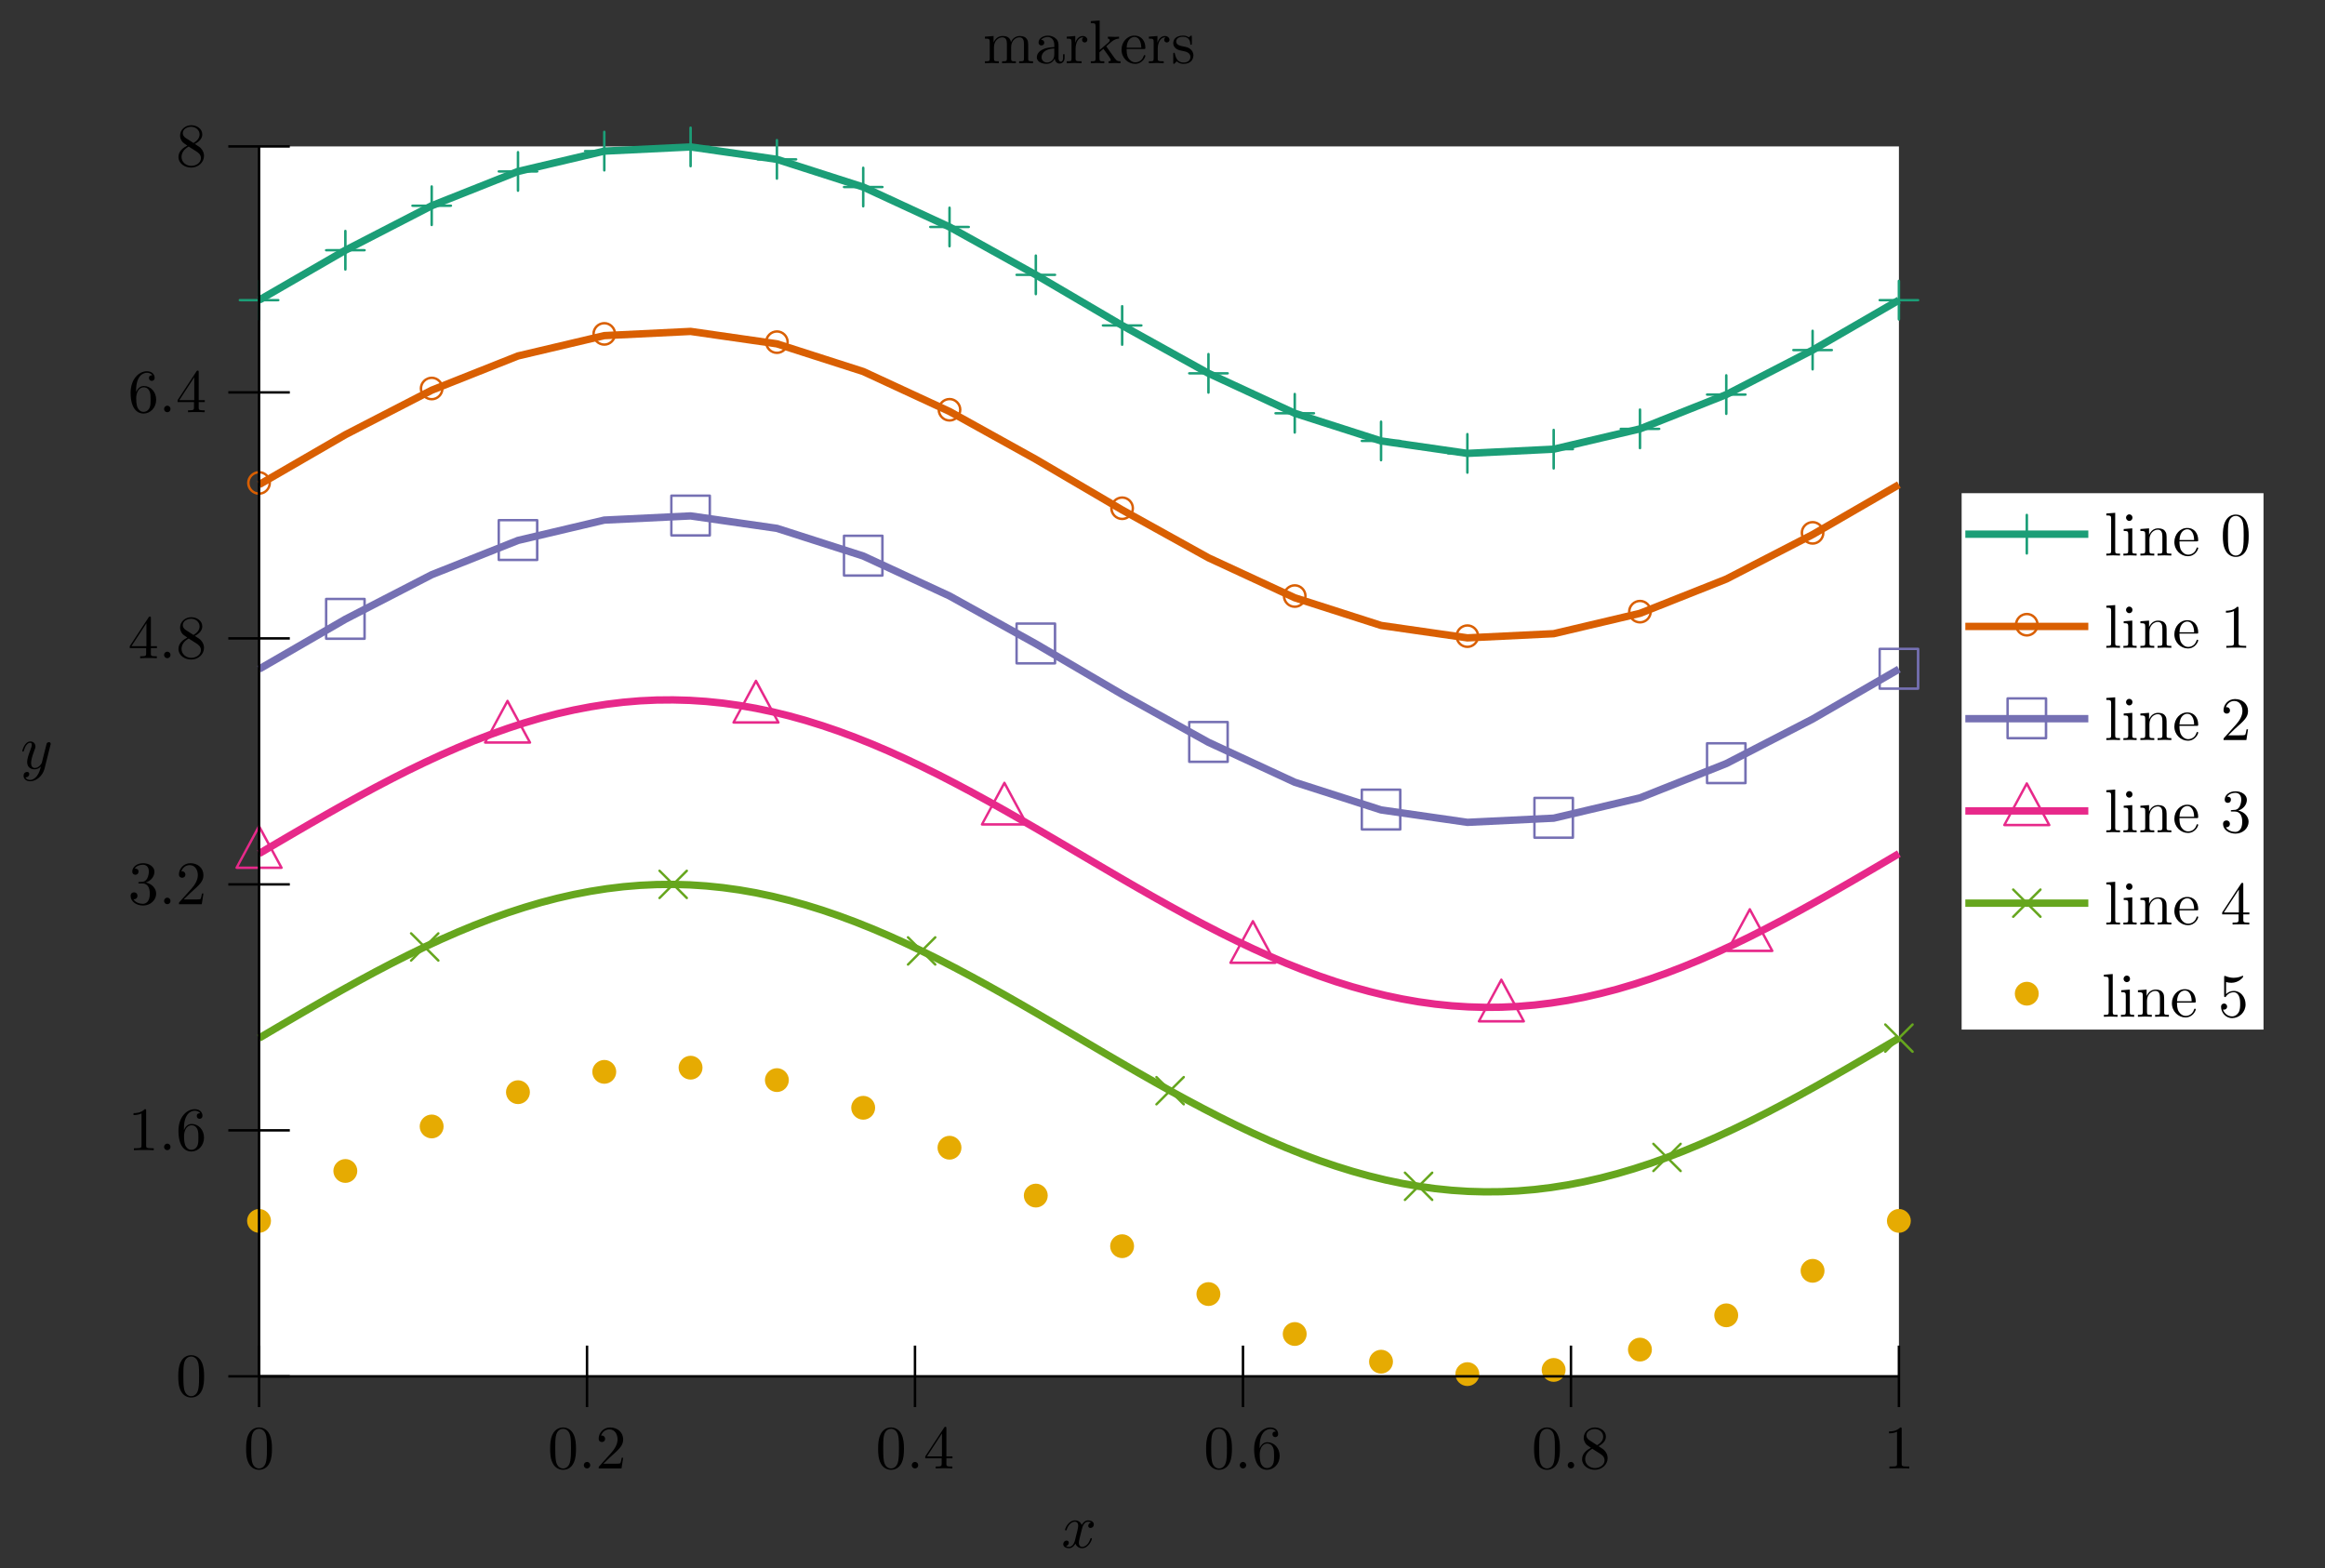 <?xml version="1.0" encoding="UTF-8"?>
<svg xmlns="http://www.w3.org/2000/svg" xmlns:xlink="http://www.w3.org/1999/xlink" width="376.664pt" height="254.029pt" viewBox="0 0 376.664 254.029" version="1.1">
<rect x="0" y="0" width="376.664" height="254.029" fill="#333333" stroke="none"/>
<defs>
<g>
<symbol overflow="visible" id="glyph0-0">
<path style="stroke:none;" d=""/>
</symbol>
<symbol overflow="visible" id="glyph0-1">
<path style="stroke:none;" d="M 4.078 -2.297 L 6.859 -2.297 C 7 -2.297 7.188 -2.297 7.188 -2.5 C 7.188 -2.688 7 -2.688 6.859 -2.688 L 4.078 -2.688 L 4.078 -5.484 C 4.078 -5.625 4.078 -5.812 3.875 -5.812 C 3.672 -5.812 3.672 -5.625 3.672 -5.484 L 3.672 -2.688 L 0.891 -2.688 C 0.75 -2.688 0.562 -2.688 0.562 -2.5 C 0.562 -2.297 0.75 -2.297 0.891 -2.297 L 3.672 -2.297 L 3.672 0.5 C 3.672 0.641 3.672 0.828 3.875 0.828 C 4.078 0.828 4.078 0.641 4.078 0.5 Z M 4.078 -2.297 "/>
</symbol>
<symbol overflow="visible" id="glyph0-2">
<path style="stroke:none;" d="M 4.578 -3.188 C 4.578 -3.984 4.531 -4.781 4.188 -5.516 C 3.734 -6.484 2.906 -6.641 2.5 -6.641 C 1.891 -6.641 1.172 -6.375 0.75 -5.453 C 0.438 -4.766 0.391 -3.984 0.391 -3.188 C 0.391 -2.438 0.422 -1.547 0.844 -0.781 C 1.266 0.016 2 0.219 2.484 0.219 C 3.016 0.219 3.781 0.016 4.219 -0.938 C 4.531 -1.625 4.578 -2.406 4.578 -3.188 Z M 2.484 0 C 2.094 0 1.5 -0.25 1.328 -1.203 C 1.219 -1.797 1.219 -2.719 1.219 -3.312 C 1.219 -3.953 1.219 -4.609 1.297 -5.141 C 1.484 -6.328 2.234 -6.422 2.484 -6.422 C 2.812 -6.422 3.469 -6.234 3.656 -5.25 C 3.766 -4.688 3.766 -3.938 3.766 -3.312 C 3.766 -2.562 3.766 -1.891 3.656 -1.25 C 3.5 -0.297 2.938 0 2.484 0 Z M 2.484 0 "/>
</symbol>
<symbol overflow="visible" id="glyph0-3">
<path style="stroke:none;" d="M 1.906 -0.531 C 1.906 -0.812 1.672 -1.062 1.391 -1.062 C 1.094 -1.062 0.859 -0.812 0.859 -0.531 C 0.859 -0.234 1.094 0 1.391 0 C 1.672 0 1.906 -0.234 1.906 -0.531 Z M 1.906 -0.531 "/>
</symbol>
<symbol overflow="visible" id="glyph0-4">
<path style="stroke:none;" d="M 1.266 -0.766 L 2.328 -1.797 C 3.875 -3.172 4.469 -3.703 4.469 -4.703 C 4.469 -5.844 3.578 -6.641 2.359 -6.641 C 1.234 -6.641 0.5 -5.719 0.5 -4.828 C 0.5 -4.281 1 -4.281 1.031 -4.281 C 1.203 -4.281 1.547 -4.391 1.547 -4.812 C 1.547 -5.062 1.359 -5.328 1.016 -5.328 C 0.938 -5.328 0.922 -5.328 0.891 -5.312 C 1.109 -5.969 1.656 -6.328 2.234 -6.328 C 3.141 -6.328 3.562 -5.516 3.562 -4.703 C 3.562 -3.906 3.078 -3.125 2.516 -2.5 L 0.609 -0.375 C 0.5 -0.266 0.5 -0.234 0.5 0 L 4.203 0 L 4.469 -1.734 L 4.234 -1.734 C 4.172 -1.438 4.109 -1 4 -0.844 C 3.938 -0.766 3.281 -0.766 3.062 -0.766 Z M 1.266 -0.766 "/>
</symbol>
<symbol overflow="visible" id="glyph0-5">
<path style="stroke:none;" d="M 2.938 -1.641 L 2.938 -0.781 C 2.938 -0.422 2.906 -0.312 2.172 -0.312 L 1.969 -0.312 L 1.969 0 C 2.375 -0.031 2.891 -0.031 3.312 -0.031 C 3.734 -0.031 4.25 -0.031 4.672 0 L 4.672 -0.312 L 4.453 -0.312 C 3.719 -0.312 3.703 -0.422 3.703 -0.781 L 3.703 -1.641 L 4.688 -1.641 L 4.688 -1.953 L 3.703 -1.953 L 3.703 -6.484 C 3.703 -6.688 3.703 -6.75 3.531 -6.75 C 3.453 -6.75 3.422 -6.75 3.344 -6.625 L 0.281 -1.953 L 0.281 -1.641 Z M 2.984 -1.953 L 0.562 -1.953 L 2.984 -5.672 Z M 2.984 -1.953 "/>
</symbol>
<symbol overflow="visible" id="glyph0-6">
<path style="stroke:none;" d="M 1.312 -3.266 L 1.312 -3.516 C 1.312 -6.031 2.547 -6.391 3.062 -6.391 C 3.297 -6.391 3.719 -6.328 3.938 -5.984 C 3.781 -5.984 3.391 -5.984 3.391 -5.547 C 3.391 -5.234 3.625 -5.078 3.844 -5.078 C 4 -5.078 4.312 -5.172 4.312 -5.562 C 4.312 -6.156 3.875 -6.641 3.047 -6.641 C 1.766 -6.641 0.422 -5.359 0.422 -3.156 C 0.422 -0.484 1.578 0.219 2.5 0.219 C 3.609 0.219 4.562 -0.719 4.562 -2.031 C 4.562 -3.297 3.672 -4.25 2.562 -4.25 C 1.891 -4.25 1.516 -3.75 1.312 -3.266 Z M 2.5 -0.062 C 1.875 -0.062 1.578 -0.656 1.516 -0.812 C 1.328 -1.281 1.328 -2.078 1.328 -2.25 C 1.328 -3.031 1.656 -4.031 2.547 -4.031 C 2.719 -4.031 3.172 -4.031 3.484 -3.406 C 3.656 -3.047 3.656 -2.531 3.656 -2.047 C 3.656 -1.562 3.656 -1.062 3.484 -0.703 C 3.188 -0.109 2.734 -0.062 2.5 -0.062 Z M 2.5 -0.062 "/>
</symbol>
<symbol overflow="visible" id="glyph0-7">
<path style="stroke:none;" d="M 1.625 -4.562 C 1.172 -4.859 1.125 -5.188 1.125 -5.359 C 1.125 -5.969 1.781 -6.391 2.484 -6.391 C 3.203 -6.391 3.844 -5.875 3.844 -5.156 C 3.844 -4.578 3.453 -4.109 2.859 -3.766 Z M 3.078 -3.609 C 3.797 -3.984 4.281 -4.5 4.281 -5.156 C 4.281 -6.078 3.406 -6.641 2.5 -6.641 C 1.5 -6.641 0.688 -5.906 0.688 -4.969 C 0.688 -4.797 0.703 -4.344 1.125 -3.875 C 1.234 -3.766 1.609 -3.516 1.859 -3.344 C 1.281 -3.047 0.422 -2.5 0.422 -1.5 C 0.422 -0.453 1.438 0.219 2.484 0.219 C 3.609 0.219 4.562 -0.609 4.562 -1.672 C 4.562 -2.031 4.453 -2.484 4.062 -2.906 C 3.875 -3.109 3.719 -3.203 3.078 -3.609 Z M 2.078 -3.188 L 3.312 -2.406 C 3.594 -2.219 4.062 -1.922 4.062 -1.312 C 4.062 -0.578 3.312 -0.062 2.5 -0.062 C 1.641 -0.062 0.922 -0.672 0.922 -1.5 C 0.922 -2.078 1.234 -2.719 2.078 -3.188 Z M 2.078 -3.188 "/>
</symbol>
<symbol overflow="visible" id="glyph0-8">
<path style="stroke:none;" d="M 2.938 -6.375 C 2.938 -6.625 2.938 -6.641 2.703 -6.641 C 2.078 -6 1.203 -6 0.891 -6 L 0.891 -5.688 C 1.094 -5.688 1.672 -5.688 2.188 -5.953 L 2.188 -0.781 C 2.188 -0.422 2.156 -0.312 1.266 -0.312 L 0.953 -0.312 L 0.953 0 C 1.297 -0.031 2.156 -0.031 2.562 -0.031 C 2.953 -0.031 3.828 -0.031 4.172 0 L 4.172 -0.312 L 3.859 -0.312 C 2.953 -0.312 2.938 -0.422 2.938 -0.781 Z M 2.938 -6.375 "/>
</symbol>
<symbol overflow="visible" id="glyph0-9">
<path style="stroke:none;" d="M 2.891 -3.516 C 3.703 -3.781 4.281 -4.469 4.281 -5.266 C 4.281 -6.078 3.406 -6.641 2.453 -6.641 C 1.453 -6.641 0.688 -6.047 0.688 -5.281 C 0.688 -4.953 0.906 -4.766 1.203 -4.766 C 1.5 -4.766 1.703 -4.984 1.703 -5.281 C 1.703 -5.766 1.234 -5.766 1.094 -5.766 C 1.391 -6.266 2.047 -6.391 2.406 -6.391 C 2.828 -6.391 3.375 -6.172 3.375 -5.281 C 3.375 -5.156 3.344 -4.578 3.094 -4.141 C 2.797 -3.656 2.453 -3.625 2.203 -3.625 C 2.125 -3.609 1.891 -3.594 1.812 -3.594 C 1.734 -3.578 1.672 -3.562 1.672 -3.469 C 1.672 -3.359 1.734 -3.359 1.906 -3.359 L 2.344 -3.359 C 3.156 -3.359 3.531 -2.688 3.531 -1.703 C 3.531 -0.344 2.844 -0.062 2.406 -0.062 C 1.969 -0.062 1.219 -0.234 0.875 -0.812 C 1.219 -0.766 1.531 -0.984 1.531 -1.359 C 1.531 -1.719 1.266 -1.922 0.984 -1.922 C 0.734 -1.922 0.422 -1.781 0.422 -1.344 C 0.422 -0.438 1.344 0.219 2.438 0.219 C 3.656 0.219 4.562 -0.688 4.562 -1.703 C 4.562 -2.516 3.922 -3.297 2.891 -3.516 Z M 2.891 -3.516 "/>
</symbol>
<symbol overflow="visible" id="glyph0-10">
<path style="stroke:none;" d="M 1.766 -6.922 L 0.328 -6.812 L 0.328 -6.5 C 1.031 -6.5 1.109 -6.438 1.109 -5.938 L 1.109 -0.75 C 1.109 -0.312 1 -0.312 0.328 -0.312 L 0.328 0 C 0.656 -0.016 1.188 -0.031 1.438 -0.031 C 1.688 -0.031 2.172 -0.016 2.547 0 L 2.547 -0.312 C 1.875 -0.312 1.766 -0.312 1.766 -0.75 Z M 1.766 -6.922 "/>
</symbol>
<symbol overflow="visible" id="glyph0-11">
<path style="stroke:none;" d="M 1.766 -4.406 L 0.375 -4.297 L 0.375 -3.984 C 1.016 -3.984 1.109 -3.922 1.109 -3.438 L 1.109 -0.75 C 1.109 -0.312 1 -0.312 0.328 -0.312 L 0.328 0 C 0.641 -0.016 1.188 -0.031 1.422 -0.031 C 1.781 -0.031 2.125 -0.016 2.469 0 L 2.469 -0.312 C 1.797 -0.312 1.766 -0.359 1.766 -0.75 Z M 1.797 -6.141 C 1.797 -6.453 1.562 -6.672 1.281 -6.672 C 0.969 -6.672 0.75 -6.406 0.75 -6.141 C 0.75 -5.875 0.969 -5.609 1.281 -5.609 C 1.562 -5.609 1.797 -5.828 1.797 -6.141 Z M 1.797 -6.141 "/>
</symbol>
<symbol overflow="visible" id="glyph0-12">
<path style="stroke:none;" d="M 1.094 -3.422 L 1.094 -0.75 C 1.094 -0.312 0.984 -0.312 0.312 -0.312 L 0.312 0 C 0.672 -0.016 1.172 -0.031 1.453 -0.031 C 1.703 -0.031 2.219 -0.016 2.562 0 L 2.562 -0.312 C 1.891 -0.312 1.781 -0.312 1.781 -0.75 L 1.781 -2.594 C 1.781 -3.625 2.5 -4.188 3.125 -4.188 C 3.766 -4.188 3.875 -3.656 3.875 -3.078 L 3.875 -0.75 C 3.875 -0.312 3.766 -0.312 3.094 -0.312 L 3.094 0 C 3.438 -0.016 3.953 -0.031 4.219 -0.031 C 4.469 -0.031 5 -0.016 5.328 0 L 5.328 -0.312 C 4.812 -0.312 4.562 -0.312 4.562 -0.609 L 4.562 -2.516 C 4.562 -3.375 4.562 -3.672 4.25 -4.031 C 4.109 -4.203 3.781 -4.406 3.203 -4.406 C 2.469 -4.406 2 -3.984 1.719 -3.359 L 1.719 -4.406 L 0.312 -4.297 L 0.312 -3.984 C 1.016 -3.984 1.094 -3.922 1.094 -3.422 Z M 1.094 -3.422 "/>
</symbol>
<symbol overflow="visible" id="glyph0-13">
<path style="stroke:none;" d="M 1.109 -2.516 C 1.172 -4 2.016 -4.25 2.359 -4.25 C 3.375 -4.25 3.484 -2.906 3.484 -2.516 Z M 1.109 -2.297 L 3.891 -2.297 C 4.109 -2.297 4.141 -2.297 4.141 -2.516 C 4.141 -3.5 3.594 -4.469 2.359 -4.469 C 1.203 -4.469 0.281 -3.438 0.281 -2.188 C 0.281 -0.859 1.328 0.109 2.469 0.109 C 3.688 0.109 4.141 -1 4.141 -1.188 C 4.141 -1.281 4.062 -1.312 4 -1.312 C 3.922 -1.312 3.891 -1.25 3.875 -1.172 C 3.531 -0.141 2.625 -0.141 2.531 -0.141 C 2.031 -0.141 1.641 -0.438 1.406 -0.812 C 1.109 -1.281 1.109 -1.938 1.109 -2.297 Z M 1.109 -2.297 "/>
</symbol>
<symbol overflow="visible" id="glyph0-14">
<path style="stroke:none;" d="M 4.469 -2 C 4.469 -3.188 3.656 -4.188 2.578 -4.188 C 2.109 -4.188 1.672 -4.031 1.312 -3.672 L 1.312 -5.625 C 1.516 -5.562 1.844 -5.5 2.156 -5.5 C 3.391 -5.5 4.094 -6.406 4.094 -6.531 C 4.094 -6.594 4.062 -6.641 3.984 -6.641 C 3.984 -6.641 3.953 -6.641 3.906 -6.609 C 3.703 -6.516 3.219 -6.312 2.547 -6.312 C 2.156 -6.312 1.688 -6.391 1.219 -6.594 C 1.141 -6.625 1.125 -6.625 1.109 -6.625 C 1 -6.625 1 -6.547 1 -6.391 L 1 -3.438 C 1 -3.266 1 -3.188 1.141 -3.188 C 1.219 -3.188 1.234 -3.203 1.281 -3.266 C 1.391 -3.422 1.75 -3.969 2.562 -3.969 C 3.078 -3.969 3.328 -3.516 3.406 -3.328 C 3.562 -2.953 3.594 -2.578 3.594 -2.078 C 3.594 -1.719 3.594 -1.125 3.344 -0.703 C 3.109 -0.312 2.734 -0.062 2.281 -0.062 C 1.562 -0.062 0.984 -0.594 0.812 -1.172 C 0.844 -1.172 0.875 -1.156 0.984 -1.156 C 1.312 -1.156 1.484 -1.406 1.484 -1.641 C 1.484 -1.891 1.312 -2.141 0.984 -2.141 C 0.844 -2.141 0.5 -2.062 0.5 -1.609 C 0.5 -0.75 1.188 0.219 2.297 0.219 C 3.453 0.219 4.469 -0.734 4.469 -2 Z M 4.469 -2 "/>
</symbol>
<symbol overflow="visible" id="glyph0-15">
<path style="stroke:none;" d="M 1.094 -3.422 L 1.094 -0.75 C 1.094 -0.312 0.984 -0.312 0.312 -0.312 L 0.312 0 C 0.672 -0.016 1.172 -0.031 1.453 -0.031 C 1.703 -0.031 2.219 -0.016 2.562 0 L 2.562 -0.312 C 1.891 -0.312 1.781 -0.312 1.781 -0.75 L 1.781 -2.594 C 1.781 -3.625 2.5 -4.188 3.125 -4.188 C 3.766 -4.188 3.875 -3.656 3.875 -3.078 L 3.875 -0.75 C 3.875 -0.312 3.766 -0.312 3.094 -0.312 L 3.094 0 C 3.438 -0.016 3.953 -0.031 4.219 -0.031 C 4.469 -0.031 5 -0.016 5.328 0 L 5.328 -0.312 C 4.672 -0.312 4.562 -0.312 4.562 -0.75 L 4.562 -2.594 C 4.562 -3.625 5.266 -4.188 5.906 -4.188 C 6.531 -4.188 6.641 -3.656 6.641 -3.078 L 6.641 -0.75 C 6.641 -0.312 6.531 -0.312 5.859 -0.312 L 5.859 0 C 6.203 -0.016 6.719 -0.031 6.984 -0.031 C 7.25 -0.031 7.766 -0.016 8.109 0 L 8.109 -0.312 C 7.594 -0.312 7.344 -0.312 7.328 -0.609 L 7.328 -2.516 C 7.328 -3.375 7.328 -3.672 7.016 -4.031 C 6.875 -4.203 6.547 -4.406 5.969 -4.406 C 5.141 -4.406 4.688 -3.812 4.531 -3.422 C 4.391 -4.297 3.656 -4.406 3.203 -4.406 C 2.469 -4.406 2 -3.984 1.719 -3.359 L 1.719 -4.406 L 0.312 -4.297 L 0.312 -3.984 C 1.016 -3.984 1.094 -3.922 1.094 -3.422 Z M 1.094 -3.422 "/>
</symbol>
<symbol overflow="visible" id="glyph0-16">
<path style="stroke:none;" d="M 3.312 -0.75 C 3.359 -0.359 3.625 0.062 4.094 0.062 C 4.312 0.062 4.922 -0.078 4.922 -0.891 L 4.922 -1.453 L 4.672 -1.453 L 4.672 -0.891 C 4.672 -0.312 4.422 -0.25 4.312 -0.25 C 3.984 -0.25 3.938 -0.703 3.938 -0.75 L 3.938 -2.734 C 3.938 -3.156 3.938 -3.547 3.578 -3.922 C 3.188 -4.312 2.688 -4.469 2.219 -4.469 C 1.391 -4.469 0.703 -4 0.703 -3.344 C 0.703 -3.047 0.906 -2.875 1.172 -2.875 C 1.453 -2.875 1.625 -3.078 1.625 -3.328 C 1.625 -3.453 1.578 -3.781 1.109 -3.781 C 1.391 -4.141 1.875 -4.25 2.188 -4.25 C 2.688 -4.25 3.25 -3.859 3.25 -2.969 L 3.25 -2.609 C 2.734 -2.578 2.047 -2.547 1.422 -2.25 C 0.672 -1.906 0.422 -1.391 0.422 -0.953 C 0.422 -0.141 1.391 0.109 2.016 0.109 C 2.672 0.109 3.125 -0.297 3.312 -0.75 Z M 3.25 -2.391 L 3.25 -1.391 C 3.25 -0.453 2.531 -0.109 2.078 -0.109 C 1.594 -0.109 1.188 -0.453 1.188 -0.953 C 1.188 -1.5 1.609 -2.328 3.25 -2.391 Z M 3.25 -2.391 "/>
</symbol>
<symbol overflow="visible" id="glyph0-17">
<path style="stroke:none;" d="M 1.672 -3.312 L 1.672 -4.406 L 0.281 -4.297 L 0.281 -3.984 C 0.984 -3.984 1.062 -3.922 1.062 -3.422 L 1.062 -0.75 C 1.062 -0.312 0.953 -0.312 0.281 -0.312 L 0.281 0 C 0.672 -0.016 1.141 -0.031 1.422 -0.031 C 1.812 -0.031 2.281 -0.031 2.688 0 L 2.688 -0.312 L 2.469 -0.312 C 1.734 -0.312 1.719 -0.422 1.719 -0.781 L 1.719 -2.312 C 1.719 -3.297 2.141 -4.188 2.891 -4.188 C 2.953 -4.188 2.984 -4.188 3 -4.172 C 2.969 -4.172 2.766 -4.047 2.766 -3.781 C 2.766 -3.516 2.984 -3.359 3.203 -3.359 C 3.375 -3.359 3.625 -3.484 3.625 -3.797 C 3.625 -4.109 3.312 -4.406 2.891 -4.406 C 2.156 -4.406 1.797 -3.734 1.672 -3.312 Z M 1.672 -3.312 "/>
</symbol>
<symbol overflow="visible" id="glyph0-18">
<path style="stroke:none;" d="M 1.062 -0.75 C 1.062 -0.312 0.953 -0.312 0.281 -0.312 L 0.281 0 C 0.609 -0.016 1.078 -0.031 1.359 -0.031 C 1.672 -0.031 2.062 -0.016 2.469 0 L 2.469 -0.312 C 1.797 -0.312 1.688 -0.312 1.688 -0.75 L 1.688 -1.781 L 2.328 -2.328 C 3.094 -1.281 3.516 -0.719 3.516 -0.531 C 3.516 -0.344 3.344 -0.312 3.156 -0.312 L 3.156 0 C 3.422 -0.016 4.016 -0.031 4.234 -0.031 C 4.516 -0.031 4.812 -0.016 5.094 0 L 5.094 -0.312 C 4.719 -0.312 4.5 -0.312 4.125 -0.844 L 2.859 -2.625 C 2.844 -2.641 2.797 -2.703 2.797 -2.734 C 2.797 -2.766 3.516 -3.375 3.609 -3.453 C 4.234 -3.953 4.656 -3.984 4.859 -3.984 L 4.859 -4.297 C 4.578 -4.266 4.453 -4.266 4.172 -4.266 C 3.812 -4.266 3.188 -4.281 3.047 -4.297 L 3.047 -3.984 C 3.234 -3.984 3.344 -3.875 3.344 -3.734 C 3.344 -3.531 3.203 -3.422 3.125 -3.344 L 1.719 -2.141 L 1.719 -6.922 L 0.281 -6.812 L 0.281 -6.5 C 0.984 -6.5 1.062 -6.438 1.062 -5.938 Z M 1.062 -0.75 "/>
</symbol>
<symbol overflow="visible" id="glyph0-19">
<path style="stroke:none;" d="M 2.078 -1.938 C 2.297 -1.891 3.109 -1.734 3.109 -1.016 C 3.109 -0.516 2.766 -0.109 1.984 -0.109 C 1.141 -0.109 0.781 -0.672 0.594 -1.531 C 0.562 -1.656 0.562 -1.688 0.453 -1.688 C 0.328 -1.688 0.328 -1.625 0.328 -1.453 L 0.328 -0.125 C 0.328 0.047 0.328 0.109 0.438 0.109 C 0.484 0.109 0.5 0.094 0.688 -0.094 C 0.703 -0.109 0.703 -0.125 0.891 -0.312 C 1.328 0.094 1.781 0.109 1.984 0.109 C 3.125 0.109 3.594 -0.562 3.594 -1.281 C 3.594 -1.797 3.297 -2.109 3.172 -2.219 C 2.844 -2.547 2.453 -2.625 2.031 -2.703 C 1.469 -2.812 0.812 -2.938 0.812 -3.516 C 0.812 -3.875 1.062 -4.281 1.922 -4.281 C 3.016 -4.281 3.078 -3.375 3.094 -3.078 C 3.094 -2.984 3.188 -2.984 3.203 -2.984 C 3.344 -2.984 3.344 -3.031 3.344 -3.219 L 3.344 -4.234 C 3.344 -4.391 3.344 -4.469 3.234 -4.469 C 3.188 -4.469 3.156 -4.469 3.031 -4.344 C 3 -4.312 2.906 -4.219 2.859 -4.188 C 2.484 -4.469 2.078 -4.469 1.922 -4.469 C 0.703 -4.469 0.328 -3.797 0.328 -3.234 C 0.328 -2.891 0.484 -2.609 0.75 -2.391 C 1.078 -2.141 1.359 -2.078 2.078 -1.938 Z M 2.078 -1.938 "/>
</symbol>
<symbol overflow="visible" id="glyph1-0">
<path style="stroke:none;" d=""/>
</symbol>
<symbol overflow="visible" id="glyph1-1">
<path style="stroke:none;" d="M 4.422 -2.5 C 4.422 -3.562 3.531 -4.422 2.5 -4.422 C 1.422 -4.422 0.547 -3.531 0.547 -2.5 C 0.547 -1.438 1.422 -0.562 2.5 -0.562 C 3.531 -0.562 4.422 -1.422 4.422 -2.5 Z M 2.5 -0.953 C 1.625 -0.953 0.953 -1.656 0.953 -2.5 C 0.953 -3.328 1.641 -4.031 2.5 -4.031 C 3.312 -4.031 4.031 -3.344 4.031 -2.5 C 4.031 -1.641 3.312 -0.953 2.5 -0.953 Z M 2.5 -0.953 "/>
</symbol>
<symbol overflow="visible" id="glyph1-2">
<path style="stroke:none;" d="M 4.641 -6.953 C 4.578 -7.062 4.547 -7.141 4.422 -7.141 C 4.312 -7.141 4.281 -7.094 4.203 -6.938 L 0.672 -0.391 C 0.594 -0.266 0.594 -0.234 0.594 -0.203 C 0.594 0 0.797 0 0.953 0 L 7.922 0 C 8.078 0 8.266 0 8.266 -0.203 C 8.266 -0.25 8.25 -0.281 8.203 -0.359 Z M 4.422 -6.516 L 7.734 -0.406 L 1.109 -0.406 Z M 4.422 -6.516 "/>
</symbol>
<symbol overflow="visible" id="glyph1-3">
<path style="stroke:none;" d="M 3.875 -2.766 L 1.891 -4.75 C 1.766 -4.875 1.75 -4.891 1.672 -4.891 C 1.562 -4.891 1.469 -4.812 1.469 -4.688 C 1.469 -4.625 1.484 -4.609 1.594 -4.5 L 3.594 -2.5 L 1.594 -0.484 C 1.484 -0.375 1.469 -0.359 1.469 -0.297 C 1.469 -0.172 1.562 -0.094 1.672 -0.094 C 1.75 -0.094 1.766 -0.109 1.891 -0.234 L 3.875 -2.219 L 5.938 -0.156 C 5.953 -0.141 6.016 -0.094 6.078 -0.094 C 6.203 -0.094 6.281 -0.172 6.281 -0.297 C 6.281 -0.312 6.281 -0.344 6.25 -0.406 C 6.234 -0.422 4.656 -1.984 4.156 -2.5 L 5.984 -4.312 C 6.031 -4.375 6.188 -4.5 6.234 -4.562 C 6.234 -4.578 6.281 -4.625 6.281 -4.688 C 6.281 -4.812 6.203 -4.891 6.078 -4.891 C 6 -4.891 5.969 -4.859 5.859 -4.75 Z M 3.875 -2.766 "/>
</symbol>
<symbol overflow="visible" id="glyph1-4">
<path style="stroke:none;" d="M 4.422 -2.5 C 4.422 -3.562 3.531 -4.422 2.5 -4.422 C 1.422 -4.422 0.547 -3.531 0.547 -2.5 C 0.547 -1.438 1.422 -0.562 2.5 -0.562 C 3.531 -0.562 4.422 -1.422 4.422 -2.5 Z M 4.422 -2.5 "/>
</symbol>
<symbol overflow="visible" id="glyph2-0">
<path style="stroke:none;" d=""/>
</symbol>
<symbol overflow="visible" id="glyph2-1">
<path style="stroke:none;" d="M 7.188 -6.5 C 7.188 -6.812 7.156 -6.844 6.844 -6.844 L 0.906 -6.844 C 0.594 -6.844 0.562 -6.812 0.562 -6.5 L 0.562 -0.359 C 0.562 -0.047 0.594 0 0.922 0 L 6.828 0 C 7.156 0 7.188 -0.031 7.188 -0.344 Z M 0.953 -6.453 L 6.781 -6.453 L 6.781 -0.406 L 0.953 -0.406 Z M 0.953 -6.453 "/>
</symbol>
<symbol overflow="visible" id="glyph3-0">
<path style="stroke:none;" d=""/>
</symbol>
<symbol overflow="visible" id="glyph3-1">
<path style="stroke:none;" d="M 3.328 -3.016 C 3.391 -3.266 3.625 -4.188 4.312 -4.188 C 4.359 -4.188 4.609 -4.188 4.812 -4.062 C 4.531 -4 4.344 -3.766 4.344 -3.516 C 4.344 -3.359 4.453 -3.172 4.719 -3.172 C 4.938 -3.172 5.25 -3.344 5.25 -3.75 C 5.25 -4.266 4.672 -4.406 4.328 -4.406 C 3.75 -4.406 3.406 -3.875 3.281 -3.656 C 3.031 -4.312 2.5 -4.406 2.203 -4.406 C 1.172 -4.406 0.594 -3.125 0.594 -2.875 C 0.594 -2.766 0.703 -2.766 0.719 -2.766 C 0.797 -2.766 0.828 -2.797 0.844 -2.875 C 1.188 -3.938 1.844 -4.188 2.188 -4.188 C 2.375 -4.188 2.719 -4.094 2.719 -3.516 C 2.719 -3.203 2.547 -2.547 2.188 -1.141 C 2.031 -0.531 1.672 -0.109 1.234 -0.109 C 1.172 -0.109 0.953 -0.109 0.734 -0.234 C 0.984 -0.297 1.203 -0.5 1.203 -0.781 C 1.203 -1.047 0.984 -1.125 0.844 -1.125 C 0.531 -1.125 0.297 -0.875 0.297 -0.547 C 0.297 -0.094 0.781 0.109 1.219 0.109 C 1.891 0.109 2.25 -0.594 2.266 -0.641 C 2.391 -0.281 2.75 0.109 3.344 0.109 C 4.375 0.109 4.938 -1.172 4.938 -1.422 C 4.938 -1.531 4.859 -1.531 4.828 -1.531 C 4.734 -1.531 4.719 -1.484 4.688 -1.422 C 4.359 -0.344 3.688 -0.109 3.375 -0.109 C 2.984 -0.109 2.828 -0.422 2.828 -0.766 C 2.828 -0.984 2.875 -1.203 2.984 -1.641 Z M 3.328 -3.016 "/>
</symbol>
<symbol overflow="visible" id="glyph3-2">
<path style="stroke:none;" d="M 4.844 -3.797 C 4.891 -3.938 4.891 -3.953 4.891 -4.031 C 4.891 -4.203 4.75 -4.297 4.594 -4.297 C 4.5 -4.297 4.344 -4.234 4.25 -4.094 C 4.234 -4.031 4.141 -3.734 4.109 -3.547 C 4.031 -3.297 3.969 -3.016 3.906 -2.75 L 3.453 -0.953 C 3.422 -0.812 2.984 -0.109 2.328 -0.109 C 1.828 -0.109 1.719 -0.547 1.719 -0.922 C 1.719 -1.375 1.891 -2 2.219 -2.875 C 2.375 -3.281 2.422 -3.391 2.422 -3.594 C 2.422 -4.031 2.109 -4.406 1.609 -4.406 C 0.656 -4.406 0.297 -2.953 0.297 -2.875 C 0.297 -2.766 0.391 -2.766 0.406 -2.766 C 0.516 -2.766 0.516 -2.797 0.562 -2.953 C 0.844 -3.891 1.234 -4.188 1.578 -4.188 C 1.656 -4.188 1.828 -4.188 1.828 -3.875 C 1.828 -3.625 1.719 -3.359 1.656 -3.172 C 1.25 -2.109 1.078 -1.547 1.078 -1.078 C 1.078 -0.188 1.703 0.109 2.297 0.109 C 2.688 0.109 3.016 -0.062 3.297 -0.344 C 3.172 0.172 3.047 0.672 2.656 1.203 C 2.391 1.531 2.016 1.828 1.562 1.828 C 1.422 1.828 0.969 1.797 0.797 1.406 C 0.953 1.406 1.094 1.406 1.219 1.281 C 1.328 1.203 1.422 1.062 1.422 0.875 C 1.422 0.562 1.156 0.531 1.062 0.531 C 0.828 0.531 0.5 0.688 0.5 1.172 C 0.5 1.672 0.938 2.047 1.562 2.047 C 2.578 2.047 3.609 1.141 3.891 0.016 Z M 4.844 -3.797 "/>
</symbol>
</g>
</defs>
<g id="surface1">
<path style=" stroke:none;fill-rule:nonzero;fill:rgb(100%,100%,100%);fill-opacity:1;" d="M 41.969 222.973 L 41.969 23.719 L 307.637 23.719 L 307.637 222.973 Z M 41.969 222.973 "/>
<path style="fill:none;stroke-width:1.196;stroke-linecap:butt;stroke-linejoin:miter;stroke:rgb(10.587%,61.96%,46.666%);stroke-opacity:1;stroke-miterlimit:10;" d="M -0.001 174.349 L 13.983 182.435 L 27.968 189.646 L 41.948 195.201 L 55.928 198.494 L 69.913 199.169 L 83.897 197.158 L 97.878 192.673 L 111.858 186.204 L 125.843 178.447 L 139.827 170.247 L 153.807 162.494 L 167.788 156.025 L 181.772 151.54 L 195.757 149.525 L 209.737 150.204 L 223.718 153.497 L 237.702 159.052 L 251.686 166.259 L 265.667 174.349 " transform="matrix(1,0,0,-1,41.97,222.974)"/>
<g style="fill:rgb(10.587%,61.96%,46.666%);fill-opacity:1;">
  <use xlink:href="#glyph0-1" x="38.096" y="51.118"/>
</g>
<g style="fill:rgb(10.587%,61.96%,46.666%);fill-opacity:1;">
  <use xlink:href="#glyph0-1" x="52.077" y="43.031"/>
</g>
<g style="fill:rgb(10.587%,61.96%,46.666%);fill-opacity:1;">
  <use xlink:href="#glyph0-1" x="66.062" y="35.82"/>
</g>
<g style="fill:rgb(10.587%,61.96%,46.666%);fill-opacity:1;">
  <use xlink:href="#glyph0-1" x="80.044" y="30.267"/>
</g>
<g style="fill:rgb(10.587%,61.96%,46.666%);fill-opacity:1;">
  <use xlink:href="#glyph0-1" x="94.025" y="26.974"/>
</g>
<g style="fill:rgb(10.587%,61.96%,46.666%);fill-opacity:1;">
  <use xlink:href="#glyph0-1" x="108.006" y="26.297"/>
</g>
<g style="fill:rgb(10.587%,61.96%,46.666%);fill-opacity:1;">
  <use xlink:href="#glyph0-1" x="121.991" y="28.31"/>
</g>
<g style="fill:rgb(10.587%,61.96%,46.666%);fill-opacity:1;">
  <use xlink:href="#glyph0-1" x="135.973" y="32.794"/>
</g>
<g style="fill:rgb(10.587%,61.96%,46.666%);fill-opacity:1;">
  <use xlink:href="#glyph0-1" x="149.954" y="39.264"/>
</g>
<g style="fill:rgb(10.587%,61.96%,46.666%);fill-opacity:1;">
  <use xlink:href="#glyph0-1" x="163.935" y="47.019"/>
</g>
<g style="fill:rgb(10.587%,61.96%,46.666%);fill-opacity:1;">
  <use xlink:href="#glyph0-1" x="177.92" y="55.218"/>
</g>
<g style="fill:rgb(10.587%,61.96%,46.666%);fill-opacity:1;">
  <use xlink:href="#glyph0-1" x="191.902" y="62.973"/>
</g>
<g style="fill:rgb(10.587%,61.96%,46.666%);fill-opacity:1;">
  <use xlink:href="#glyph0-1" x="205.883" y="69.443"/>
</g>
<g style="fill:rgb(10.587%,61.96%,46.666%);fill-opacity:1;">
  <use xlink:href="#glyph0-1" x="219.864" y="73.927"/>
</g>
<g style="fill:rgb(10.587%,61.96%,46.666%);fill-opacity:1;">
  <use xlink:href="#glyph0-1" x="233.849" y="75.94"/>
</g>
<g style="fill:rgb(10.587%,61.96%,46.666%);fill-opacity:1;">
  <use xlink:href="#glyph0-1" x="247.831" y="75.263"/>
</g>
<g style="fill:rgb(10.587%,61.96%,46.666%);fill-opacity:1;">
  <use xlink:href="#glyph0-1" x="261.812" y="71.97"/>
</g>
<g style="fill:rgb(10.587%,61.96%,46.666%);fill-opacity:1;">
  <use xlink:href="#glyph0-1" x="275.793" y="66.416"/>
</g>
<g style="fill:rgb(10.587%,61.96%,46.666%);fill-opacity:1;">
  <use xlink:href="#glyph0-1" x="289.778" y="59.206"/>
</g>
<g style="fill:rgb(10.587%,61.96%,46.666%);fill-opacity:1;">
  <use xlink:href="#glyph0-1" x="303.76" y="51.118"/>
</g>
<path style="fill:none;stroke-width:1.196;stroke-linecap:butt;stroke-linejoin:miter;stroke:rgb(85.097%,37.256%,0.783%);stroke-opacity:1;stroke-miterlimit:10;" d="M -0.001 144.458 L 13.983 152.548 L 27.968 159.759 L 41.948 165.31 L 55.928 168.603 L 69.913 169.283 L 83.897 167.271 L 97.878 162.786 L 111.858 156.314 L 125.843 148.56 L 139.827 140.361 L 153.807 132.607 L 167.788 126.134 L 181.772 121.65 L 195.757 119.638 L 209.737 120.314 L 223.718 123.611 L 237.702 129.161 L 251.686 136.372 L 265.667 144.458 " transform="matrix(1,0,0,-1,41.97,222.974)"/>
<g style="fill:rgb(85.097%,37.256%,0.783%);fill-opacity:1;">
  <use xlink:href="#glyph1-1" x="39.48" y="80.73"/>
</g>
<g style="fill:rgb(85.097%,37.256%,0.783%);fill-opacity:1;">
  <use xlink:href="#glyph1-1" x="67.446" y="65.432"/>
</g>
<g style="fill:rgb(85.097%,37.256%,0.783%);fill-opacity:1;">
  <use xlink:href="#glyph1-1" x="95.409" y="56.585"/>
</g>
<g style="fill:rgb(85.097%,37.256%,0.783%);fill-opacity:1;">
  <use xlink:href="#glyph1-1" x="123.375" y="57.921"/>
</g>
<g style="fill:rgb(85.097%,37.256%,0.783%);fill-opacity:1;">
  <use xlink:href="#glyph1-1" x="151.338" y="68.876"/>
</g>
<g style="fill:rgb(85.097%,37.256%,0.783%);fill-opacity:1;">
  <use xlink:href="#glyph1-1" x="179.304" y="84.829"/>
</g>
<g style="fill:rgb(85.097%,37.256%,0.783%);fill-opacity:1;">
  <use xlink:href="#glyph1-1" x="207.267" y="99.054"/>
</g>
<g style="fill:rgb(85.097%,37.256%,0.783%);fill-opacity:1;">
  <use xlink:href="#glyph1-1" x="235.233" y="105.551"/>
</g>
<g style="fill:rgb(85.097%,37.256%,0.783%);fill-opacity:1;">
  <use xlink:href="#glyph1-1" x="263.196" y="101.581"/>
</g>
<g style="fill:rgb(85.097%,37.256%,0.783%);fill-opacity:1;">
  <use xlink:href="#glyph1-1" x="291.162" y="88.817"/>
</g>
<path style="fill:none;stroke-width:1.196;stroke-linecap:butt;stroke-linejoin:miter;stroke:rgb(45.882%,43.921%,70.197%);stroke-opacity:1;stroke-miterlimit:10;" d="M -0.001 114.572 L 13.983 122.658 L 27.968 129.869 L 41.948 135.423 L 55.928 138.716 L 69.913 139.392 L 83.897 137.38 L 97.878 132.896 L 111.858 126.427 L 125.843 118.669 L 139.827 110.474 L 153.807 102.716 L 167.788 96.247 L 181.772 91.763 L 195.757 89.751 L 209.737 90.427 L 223.718 93.72 L 237.702 99.275 L 251.686 106.486 L 265.667 114.572 " transform="matrix(1,0,0,-1,41.97,222.974)"/>
<g style="fill:rgb(45.882%,43.921%,70.197%);fill-opacity:1;">
  <use xlink:href="#glyph2-1" x="52.077" y="103.679"/>
</g>
<g style="fill:rgb(45.882%,43.921%,70.197%);fill-opacity:1;">
  <use xlink:href="#glyph2-1" x="80.044" y="90.915"/>
</g>
<g style="fill:rgb(45.882%,43.921%,70.197%);fill-opacity:1;">
  <use xlink:href="#glyph2-1" x="108.006" y="86.944"/>
</g>
<g style="fill:rgb(45.882%,43.921%,70.197%);fill-opacity:1;">
  <use xlink:href="#glyph2-1" x="135.973" y="93.442"/>
</g>
<g style="fill:rgb(45.882%,43.921%,70.197%);fill-opacity:1;">
  <use xlink:href="#glyph2-1" x="163.935" y="107.667"/>
</g>
<g style="fill:rgb(45.882%,43.921%,70.197%);fill-opacity:1;">
  <use xlink:href="#glyph2-1" x="191.902" y="123.62"/>
</g>
<g style="fill:rgb(45.882%,43.921%,70.197%);fill-opacity:1;">
  <use xlink:href="#glyph2-1" x="219.864" y="134.575"/>
</g>
<g style="fill:rgb(45.882%,43.921%,70.197%);fill-opacity:1;">
  <use xlink:href="#glyph2-1" x="247.831" y="135.91"/>
</g>
<g style="fill:rgb(45.882%,43.921%,70.197%);fill-opacity:1;">
  <use xlink:href="#glyph2-1" x="275.793" y="127.064"/>
</g>
<g style="fill:rgb(45.882%,43.921%,70.197%);fill-opacity:1;">
  <use xlink:href="#glyph2-1" x="303.76" y="111.766"/>
</g>
<path style="fill:none;stroke-width:1.196;stroke-linecap:butt;stroke-linejoin:miter;stroke:rgb(90.587%,16.077%,54.117%);stroke-opacity:1;stroke-miterlimit:10;" d="M -0.001 84.685 L 2.682 86.263 L 5.366 87.837 L 8.05 89.396 L 10.733 90.939 L 13.417 92.454 L 16.1 93.939 L 18.784 95.388 L 21.468 96.794 L 24.151 98.15 L 26.835 99.451 L 29.518 100.693 L 32.202 101.872 L 34.885 102.982 L 37.569 104.013 L 40.253 104.97 L 42.936 105.849 L 45.62 106.638 L 48.303 107.341 L 50.987 107.951 L 53.671 108.466 L 56.354 108.888 L 59.038 109.212 L 61.721 109.439 L 64.405 109.564 L 67.085 109.587 L 69.768 109.513 L 72.452 109.337 L 75.135 109.064 L 77.819 108.689 L 80.503 108.22 L 83.186 107.658 L 85.87 107.001 L 88.553 106.255 L 91.237 105.419 L 93.921 104.505 L 96.604 103.505 L 99.288 102.435 L 101.971 101.29 L 104.655 100.079 L 107.339 98.806 L 110.022 97.478 L 112.706 96.095 L 115.389 94.669 L 118.073 93.201 L 120.757 91.701 L 123.44 90.169 L 126.124 88.619 L 128.807 87.052 L 131.491 85.474 L 134.175 83.892 L 136.858 82.318 L 139.542 80.747 L 142.225 79.197 L 144.909 77.665 L 147.593 76.165 L 150.276 74.697 L 152.96 73.271 L 155.643 71.888 L 158.327 70.56 L 161.01 69.287 L 163.694 68.076 L 166.378 66.931 L 169.061 65.861 L 171.745 64.865 L 174.428 63.947 L 177.112 63.115 L 179.796 62.369 L 182.479 61.712 L 185.163 61.146 L 187.846 60.677 L 190.53 60.306 L 193.214 60.029 L 195.897 59.857 L 198.581 59.779 L 201.26 59.806 L 203.944 59.931 L 206.628 60.154 L 209.311 60.478 L 211.995 60.9 L 214.678 61.415 L 217.362 62.029 L 220.046 62.728 L 222.729 63.521 L 225.413 64.396 L 228.096 65.353 L 230.78 66.388 L 233.464 67.497 L 236.147 68.673 L 238.831 69.915 L 241.514 71.216 L 244.198 72.576 L 246.882 73.978 L 249.565 75.427 L 252.249 76.912 L 254.932 78.427 L 257.616 79.97 L 260.3 81.529 L 262.983 83.103 L 265.667 84.685 " transform="matrix(1,0,0,-1,41.97,222.974)"/>
<g style="fill:rgb(90.587%,16.077%,54.117%);fill-opacity:1;">
  <use xlink:href="#glyph1-2" x="37.542" y="140.782"/>
</g>
<g style="fill:rgb(90.587%,16.077%,54.117%);fill-opacity:1;">
  <use xlink:href="#glyph1-2" x="77.796" y="120.494"/>
</g>
<g style="fill:rgb(90.587%,16.077%,54.117%);fill-opacity:1;">
  <use xlink:href="#glyph1-2" x="118.045" y="117.245"/>
</g>
<g style="fill:rgb(90.587%,16.077%,54.117%);fill-opacity:1;">
  <use xlink:href="#glyph1-2" x="158.298" y="133.765"/>
</g>
<g style="fill:rgb(90.587%,16.077%,54.117%);fill-opacity:1;">
  <use xlink:href="#glyph1-2" x="198.552" y="156.178"/>
</g>
<g style="fill:rgb(90.587%,16.077%,54.117%);fill-opacity:1;">
  <use xlink:href="#glyph1-2" x="238.801" y="165.66"/>
</g>
<g style="fill:rgb(90.587%,16.077%,54.117%);fill-opacity:1;">
  <use xlink:href="#glyph1-2" x="279.054" y="154.248"/>
</g>
<path style="fill:none;stroke-width:1.196;stroke-linecap:butt;stroke-linejoin:miter;stroke:rgb(39.999%,65.099%,11.765%);stroke-opacity:1;stroke-miterlimit:10;" d="M -0.001 54.794 L 2.682 56.376 L 5.366 57.947 L 8.05 59.509 L 10.733 61.052 L 13.417 62.568 L 16.1 64.052 L 18.784 65.501 L 21.468 66.904 L 24.151 68.259 L 26.835 69.564 L 29.518 70.806 L 32.202 71.982 L 34.885 73.091 L 37.569 74.126 L 40.253 75.083 L 42.936 75.958 L 45.62 76.751 L 48.303 77.451 L 50.987 78.064 L 53.671 78.579 L 56.354 79.001 L 59.038 79.326 L 61.721 79.548 L 64.405 79.673 L 67.085 79.701 L 69.768 79.622 L 72.452 79.447 L 75.135 79.173 L 77.819 78.802 L 80.503 78.333 L 83.186 77.767 L 85.87 77.111 L 88.553 76.365 L 91.237 75.533 L 93.921 74.615 L 96.604 73.619 L 99.288 72.544 L 101.971 71.404 L 104.655 70.193 L 107.339 68.919 L 110.022 67.591 L 112.706 66.208 L 115.389 64.783 L 118.073 63.314 L 120.757 61.814 L 123.44 60.283 L 126.124 58.732 L 128.807 57.161 L 131.491 55.587 L 134.175 54.005 L 136.858 52.427 L 139.542 50.861 L 142.225 49.306 L 144.909 47.779 L 147.593 46.275 L 150.276 44.81 L 152.96 43.384 L 155.643 42.001 L 158.327 40.673 L 161.01 39.4 L 163.694 38.189 L 166.378 37.044 L 169.061 35.97 L 171.745 34.974 L 174.428 34.06 L 177.112 33.224 L 179.796 32.478 L 182.479 31.822 L 185.163 31.259 L 187.846 30.79 L 190.53 30.415 L 193.214 30.142 L 195.897 29.966 L 198.581 29.892 L 201.26 29.915 L 203.944 30.04 L 206.628 30.267 L 209.311 30.591 L 211.995 31.013 L 214.678 31.529 L 217.362 32.138 L 220.046 32.841 L 222.729 33.63 L 225.413 34.505 L 228.096 35.462 L 230.78 36.497 L 233.464 37.607 L 236.147 38.786 L 238.831 40.029 L 241.514 41.329 L 244.198 42.685 L 246.882 44.091 L 249.565 45.536 L 252.249 47.025 L 254.932 48.54 L 257.616 50.079 L 260.3 51.642 L 262.983 53.216 L 265.667 54.794 " transform="matrix(1,0,0,-1,41.97,222.974)"/>
<g style="fill:rgb(39.999%,65.099%,11.765%);fill-opacity:1;">
  <use xlink:href="#glyph1-3" x="64.931" y="155.903"/>
</g>
<g style="fill:rgb(39.999%,65.099%,11.765%);fill-opacity:1;">
  <use xlink:href="#glyph1-3" x="105.181" y="145.767"/>
</g>
<g style="fill:rgb(39.999%,65.099%,11.765%);fill-opacity:1;">
  <use xlink:href="#glyph1-3" x="145.434" y="156.547"/>
</g>
<g style="fill:rgb(39.999%,65.099%,11.765%);fill-opacity:1;">
  <use xlink:href="#glyph1-3" x="185.687" y="179.189"/>
</g>
<g style="fill:rgb(39.999%,65.099%,11.765%);fill-opacity:1;">
  <use xlink:href="#glyph1-3" x="225.941" y="194.676"/>
</g>
<g style="fill:rgb(39.999%,65.099%,11.765%);fill-opacity:1;">
  <use xlink:href="#glyph1-3" x="266.19" y="190.001"/>
</g>
<g style="fill:rgb(39.999%,65.099%,11.765%);fill-opacity:1;">
  <use xlink:href="#glyph1-3" x="303.76" y="170.67"/>
</g>
<g style="fill:rgb(90.195%,67.059%,0.783%);fill-opacity:1;">
  <use xlink:href="#glyph1-4" x="39.48" y="200.281"/>
</g>
<g style="fill:rgb(90.195%,67.059%,0.783%);fill-opacity:1;">
  <use xlink:href="#glyph1-4" x="53.461" y="192.194"/>
</g>
<g style="fill:rgb(90.195%,67.059%,0.783%);fill-opacity:1;">
  <use xlink:href="#glyph1-4" x="67.446" y="184.983"/>
</g>
<g style="fill:rgb(90.195%,67.059%,0.783%);fill-opacity:1;">
  <use xlink:href="#glyph1-4" x="81.427" y="179.43"/>
</g>
<g style="fill:rgb(90.195%,67.059%,0.783%);fill-opacity:1;">
  <use xlink:href="#glyph1-4" x="95.409" y="176.137"/>
</g>
<g style="fill:rgb(90.195%,67.059%,0.783%);fill-opacity:1;">
  <use xlink:href="#glyph1-4" x="109.39" y="175.46"/>
</g>
<g style="fill:rgb(90.195%,67.059%,0.783%);fill-opacity:1;">
  <use xlink:href="#glyph1-4" x="123.375" y="177.473"/>
</g>
<g style="fill:rgb(90.195%,67.059%,0.783%);fill-opacity:1;">
  <use xlink:href="#glyph1-4" x="137.356" y="181.957"/>
</g>
<g style="fill:rgb(90.195%,67.059%,0.783%);fill-opacity:1;">
  <use xlink:href="#glyph1-4" x="151.338" y="188.427"/>
</g>
<g style="fill:rgb(90.195%,67.059%,0.783%);fill-opacity:1;">
  <use xlink:href="#glyph1-4" x="165.319" y="196.182"/>
</g>
<g style="fill:rgb(90.195%,67.059%,0.783%);fill-opacity:1;">
  <use xlink:href="#glyph1-4" x="179.304" y="204.381"/>
</g>
<g style="fill:rgb(90.195%,67.059%,0.783%);fill-opacity:1;">
  <use xlink:href="#glyph1-4" x="193.285" y="212.136"/>
</g>
<g style="fill:rgb(90.195%,67.059%,0.783%);fill-opacity:1;">
  <use xlink:href="#glyph1-4" x="207.267" y="218.606"/>
</g>
<g style="fill:rgb(90.195%,67.059%,0.783%);fill-opacity:1;">
  <use xlink:href="#glyph1-4" x="221.248" y="223.09"/>
</g>
<g style="fill:rgb(90.195%,67.059%,0.783%);fill-opacity:1;">
  <use xlink:href="#glyph1-4" x="235.233" y="225.103"/>
</g>
<g style="fill:rgb(90.195%,67.059%,0.783%);fill-opacity:1;">
  <use xlink:href="#glyph1-4" x="249.214" y="224.426"/>
</g>
<g style="fill:rgb(90.195%,67.059%,0.783%);fill-opacity:1;">
  <use xlink:href="#glyph1-4" x="263.196" y="221.132"/>
</g>
<g style="fill:rgb(90.195%,67.059%,0.783%);fill-opacity:1;">
  <use xlink:href="#glyph1-4" x="277.177" y="215.579"/>
</g>
<g style="fill:rgb(90.195%,67.059%,0.783%);fill-opacity:1;">
  <use xlink:href="#glyph1-4" x="291.162" y="208.369"/>
</g>
<g style="fill:rgb(90.195%,67.059%,0.783%);fill-opacity:1;">
  <use xlink:href="#glyph1-4" x="305.143" y="200.281"/>
</g>
<path style="fill:none;stroke-width:0.399;stroke-linecap:butt;stroke-linejoin:miter;stroke:rgb(0%,0%,0%);stroke-opacity:1;stroke-miterlimit:10;" d="M -0.001 0.001 L 265.667 0.001 " transform="matrix(1,0,0,-1,41.97,222.974)"/>
<g style="fill:rgb(0%,0%,0%);fill-opacity:1;">
  <use xlink:href="#glyph3-1" x="171.955" y="250.709"/>
</g>
<path style="fill:none;stroke-width:0.399;stroke-linecap:butt;stroke-linejoin:miter;stroke:rgb(0%,0%,0%);stroke-opacity:1;stroke-miterlimit:10;" d="M -0.001 4.982 L -0.001 -4.983 " transform="matrix(1,0,0,-1,41.97,222.974)"/>
<g style="fill:rgb(0%,0%,0%);fill-opacity:1;">
  <use xlink:href="#glyph0-2" x="39.48" y="237.895"/>
</g>
<path style="fill:none;stroke-width:0.399;stroke-linecap:butt;stroke-linejoin:miter;stroke:rgb(0%,0%,0%);stroke-opacity:1;stroke-miterlimit:10;" d="M 53.132 4.982 L 53.132 -4.983 " transform="matrix(1,0,0,-1,41.97,222.974)"/>
<g style="fill:rgb(0%,0%,0%);fill-opacity:1;">
  <use xlink:href="#glyph0-2" x="88.737" y="237.895"/>
  <use xlink:href="#glyph0-3" x="93.718" y="237.895"/>
  <use xlink:href="#glyph0-4" x="96.486" y="237.895"/>
</g>
<path style="fill:none;stroke-width:0.399;stroke-linecap:butt;stroke-linejoin:miter;stroke:rgb(0%,0%,0%);stroke-opacity:1;stroke-miterlimit:10;" d="M 106.264 4.982 L 106.264 -4.983 " transform="matrix(1,0,0,-1,41.97,222.974)"/>
<g style="fill:rgb(0%,0%,0%);fill-opacity:1;">
  <use xlink:href="#glyph0-2" x="141.869" y="237.895"/>
  <use xlink:href="#glyph0-3" x="146.85" y="237.895"/>
  <use xlink:href="#glyph0-5" x="149.618" y="237.895"/>
</g>
<path style="fill:none;stroke-width:0.399;stroke-linecap:butt;stroke-linejoin:miter;stroke:rgb(0%,0%,0%);stroke-opacity:1;stroke-miterlimit:10;" d="M 159.401 4.982 L 159.401 -4.983 " transform="matrix(1,0,0,-1,41.97,222.974)"/>
<g style="fill:rgb(0%,0%,0%);fill-opacity:1;">
  <use xlink:href="#glyph0-2" x="195.005" y="237.895"/>
  <use xlink:href="#glyph0-3" x="199.986" y="237.895"/>
  <use xlink:href="#glyph0-6" x="202.754" y="237.895"/>
</g>
<path style="fill:none;stroke-width:0.399;stroke-linecap:butt;stroke-linejoin:miter;stroke:rgb(0%,0%,0%);stroke-opacity:1;stroke-miterlimit:10;" d="M 212.534 4.982 L 212.534 -4.983 " transform="matrix(1,0,0,-1,41.97,222.974)"/>
<g style="fill:rgb(0%,0%,0%);fill-opacity:1;">
  <use xlink:href="#glyph0-2" x="248.137" y="237.895"/>
  <use xlink:href="#glyph0-3" x="253.118" y="237.895"/>
  <use xlink:href="#glyph0-7" x="255.886" y="237.895"/>
</g>
<path style="fill:none;stroke-width:0.399;stroke-linecap:butt;stroke-linejoin:miter;stroke:rgb(0%,0%,0%);stroke-opacity:1;stroke-miterlimit:10;" d="M 265.667 4.982 L 265.667 -4.983 " transform="matrix(1,0,0,-1,41.97,222.974)"/>
<g style="fill:rgb(0%,0%,0%);fill-opacity:1;">
  <use xlink:href="#glyph0-8" x="305.143" y="237.895"/>
</g>
<path style="fill:none;stroke-width:0.399;stroke-linecap:butt;stroke-linejoin:miter;stroke:rgb(0%,0%,0%);stroke-opacity:1;stroke-miterlimit:10;" d="M -0.001 0.001 L -0.001 199.255 " transform="matrix(1,0,0,-1,41.97,222.974)"/>
<g style="fill:rgb(0%,0%,0%);fill-opacity:1;">
  <use xlink:href="#glyph3-2" x="3.32" y="124.524"/>
</g>
<path style="fill:none;stroke-width:0.399;stroke-linecap:butt;stroke-linejoin:miter;stroke:rgb(0%,0%,0%);stroke-opacity:1;stroke-miterlimit:10;" d="M 4.983 0.001 L -4.982 0.001 " transform="matrix(1,0,0,-1,41.97,222.974)"/>
<g style="fill:rgb(0%,0%,0%);fill-opacity:1;">
  <use xlink:href="#glyph0-2" x="28.488" y="226.184"/>
</g>
<path style="fill:none;stroke-width:0.399;stroke-linecap:butt;stroke-linejoin:miter;stroke:rgb(0%,0%,0%);stroke-opacity:1;stroke-miterlimit:10;" d="M 4.983 39.853 L -4.982 39.853 " transform="matrix(1,0,0,-1,41.97,222.974)"/>
<g style="fill:rgb(0%,0%,0%);fill-opacity:1;">
  <use xlink:href="#glyph0-8" x="20.739" y="186.333"/>
  <use xlink:href="#glyph0-3" x="25.72" y="186.333"/>
  <use xlink:href="#glyph0-6" x="28.488" y="186.333"/>
</g>
<path style="fill:none;stroke-width:0.399;stroke-linecap:butt;stroke-linejoin:miter;stroke:rgb(0%,0%,0%);stroke-opacity:1;stroke-miterlimit:10;" d="M 4.983 79.701 L -4.982 79.701 " transform="matrix(1,0,0,-1,41.97,222.974)"/>
<g style="fill:rgb(0%,0%,0%);fill-opacity:1;">
  <use xlink:href="#glyph0-9" x="20.739" y="146.483"/>
  <use xlink:href="#glyph0-3" x="25.72" y="146.483"/>
  <use xlink:href="#glyph0-4" x="28.488" y="146.483"/>
</g>
<path style="fill:none;stroke-width:0.399;stroke-linecap:butt;stroke-linejoin:miter;stroke:rgb(0%,0%,0%);stroke-opacity:1;stroke-miterlimit:10;" d="M 4.983 119.552 L -4.982 119.552 " transform="matrix(1,0,0,-1,41.97,222.974)"/>
<g style="fill:rgb(0%,0%,0%);fill-opacity:1;">
  <use xlink:href="#glyph0-5" x="20.739" y="106.632"/>
  <use xlink:href="#glyph0-3" x="25.72" y="106.632"/>
  <use xlink:href="#glyph0-7" x="28.488" y="106.632"/>
</g>
<path style="fill:none;stroke-width:0.399;stroke-linecap:butt;stroke-linejoin:miter;stroke:rgb(0%,0%,0%);stroke-opacity:1;stroke-miterlimit:10;" d="M 4.983 159.404 L -4.982 159.404 " transform="matrix(1,0,0,-1,41.97,222.974)"/>
<g style="fill:rgb(0%,0%,0%);fill-opacity:1;">
  <use xlink:href="#glyph0-6" x="20.739" y="66.782"/>
  <use xlink:href="#glyph0-3" x="25.72" y="66.782"/>
  <use xlink:href="#glyph0-5" x="28.488" y="66.782"/>
</g>
<path style="fill:none;stroke-width:0.399;stroke-linecap:butt;stroke-linejoin:miter;stroke:rgb(0%,0%,0%);stroke-opacity:1;stroke-miterlimit:10;" d="M 4.983 199.255 L -4.982 199.255 " transform="matrix(1,0,0,-1,41.97,222.974)"/>
<g style="fill:rgb(0%,0%,0%);fill-opacity:1;">
  <use xlink:href="#glyph0-7" x="28.488" y="26.931"/>
</g>
<path style="fill:none;stroke-width:1.196;stroke-linecap:butt;stroke-linejoin:miter;stroke:rgb(10.587%,61.96%,46.666%);stroke-opacity:1;stroke-miterlimit:10;" d="M 0.001 0.002 L 19.926 0.002 " transform="matrix(1,0,0,-1,318.394,86.541)"/>
<g style="fill:rgb(0%,0%,0%);fill-opacity:1;">
  <use xlink:href="#glyph0-10" x="340.909" y="90"/>
  <use xlink:href="#glyph0-11" x="343.677" y="90"/>
  <use xlink:href="#glyph0-12" x="346.444" y="90"/>
  <use xlink:href="#glyph0-13" x="351.979" y="90"/>
</g>
<g style="fill:rgb(0%,0%,0%);fill-opacity:1;">
  <use xlink:href="#glyph0-2" x="359.724" y="90"/>
</g>
<g style="fill:rgb(10.587%,61.96%,46.666%);fill-opacity:1;">
  <use xlink:href="#glyph0-1" x="324.482" y="89.032"/>
</g>
<path style="fill:none;stroke-width:1.196;stroke-linecap:butt;stroke-linejoin:miter;stroke:rgb(85.097%,37.256%,0.783%);stroke-opacity:1;stroke-miterlimit:10;" d="M 0.001 -14.943 L 19.926 -14.943 " transform="matrix(1,0,0,-1,318.394,86.541)"/>
<g style="fill:rgb(0%,0%,0%);fill-opacity:1;">
  <use xlink:href="#glyph0-10" x="340.909" y="104.944"/>
  <use xlink:href="#glyph0-11" x="343.677" y="104.944"/>
  <use xlink:href="#glyph0-12" x="346.444" y="104.944"/>
  <use xlink:href="#glyph0-13" x="351.979" y="104.944"/>
</g>
<g style="fill:rgb(0%,0%,0%);fill-opacity:1;">
  <use xlink:href="#glyph0-8" x="359.724" y="104.944"/>
</g>
<g style="fill:rgb(85.097%,37.256%,0.783%);fill-opacity:1;">
  <use xlink:href="#glyph1-1" x="325.866" y="103.699"/>
</g>
<path style="fill:none;stroke-width:1.196;stroke-linecap:butt;stroke-linejoin:miter;stroke:rgb(45.882%,43.921%,70.197%);stroke-opacity:1;stroke-miterlimit:10;" d="M 0.001 -29.889 L 19.926 -29.889 " transform="matrix(1,0,0,-1,318.394,86.541)"/>
<g style="fill:rgb(0%,0%,0%);fill-opacity:1;">
  <use xlink:href="#glyph0-10" x="340.909" y="119.888"/>
  <use xlink:href="#glyph0-11" x="343.677" y="119.888"/>
  <use xlink:href="#glyph0-12" x="346.444" y="119.888"/>
  <use xlink:href="#glyph0-13" x="351.979" y="119.888"/>
</g>
<g style="fill:rgb(0%,0%,0%);fill-opacity:1;">
  <use xlink:href="#glyph0-4" x="359.724" y="119.888"/>
</g>
<g style="fill:rgb(45.882%,43.921%,70.197%);fill-opacity:1;">
  <use xlink:href="#glyph2-1" x="324.482" y="119.791"/>
</g>
<path style="fill:none;stroke-width:1.196;stroke-linecap:butt;stroke-linejoin:miter;stroke:rgb(90.587%,16.077%,54.117%);stroke-opacity:1;stroke-miterlimit:10;" d="M 0.001 -44.834 L 19.926 -44.834 " transform="matrix(1,0,0,-1,318.394,86.541)"/>
<g style="fill:rgb(0%,0%,0%);fill-opacity:1;">
  <use xlink:href="#glyph0-10" x="340.909" y="134.832"/>
  <use xlink:href="#glyph0-11" x="343.677" y="134.832"/>
  <use xlink:href="#glyph0-12" x="346.444" y="134.832"/>
  <use xlink:href="#glyph0-13" x="351.979" y="134.832"/>
</g>
<g style="fill:rgb(0%,0%,0%);fill-opacity:1;">
  <use xlink:href="#glyph0-9" x="359.724" y="134.832"/>
</g>
<g style="fill:rgb(90.587%,16.077%,54.117%);fill-opacity:1;">
  <use xlink:href="#glyph1-2" x="323.928" y="133.864"/>
</g>
<path style="fill:none;stroke-width:1.196;stroke-linecap:butt;stroke-linejoin:miter;stroke:rgb(39.999%,65.099%,11.765%);stroke-opacity:1;stroke-miterlimit:10;" d="M 0.001 -59.775 L 19.926 -59.775 " transform="matrix(1,0,0,-1,318.394,86.541)"/>
<g style="fill:rgb(0%,0%,0%);fill-opacity:1;">
  <use xlink:href="#glyph0-10" x="340.909" y="149.776"/>
  <use xlink:href="#glyph0-11" x="343.677" y="149.776"/>
  <use xlink:href="#glyph0-12" x="346.444" y="149.776"/>
  <use xlink:href="#glyph0-13" x="351.979" y="149.776"/>
</g>
<g style="fill:rgb(0%,0%,0%);fill-opacity:1;">
  <use xlink:href="#glyph0-5" x="359.724" y="149.776"/>
</g>
<g style="fill:rgb(39.999%,65.099%,11.765%);fill-opacity:1;">
  <use xlink:href="#glyph1-3" x="324.482" y="148.808"/>
</g>
<g style="fill:rgb(0%,0%,0%);fill-opacity:1;">
  <use xlink:href="#glyph0-10" x="340.511" y="164.72"/>
  <use xlink:href="#glyph0-11" x="343.279" y="164.72"/>
  <use xlink:href="#glyph0-12" x="346.046" y="164.72"/>
  <use xlink:href="#glyph0-13" x="351.581" y="164.72"/>
</g>
<g style="fill:rgb(0%,0%,0%);fill-opacity:1;">
  <use xlink:href="#glyph0-14" x="359.326" y="164.72"/>
</g>
<g style="fill:rgb(90.195%,67.059%,0.783%);fill-opacity:1;">
  <use xlink:href="#glyph1-4" x="325.866" y="163.475"/>
</g>
<path style=" stroke:none;fill-rule:nonzero;fill:rgb(100%,100%,100%);fill-opacity:1;" d="M 317.797 166.797 L 317.797 79.898 L 366.703 79.898 L 366.703 166.797 Z M 317.797 166.797 "/>
<path style="fill:none;stroke-width:1.196;stroke-linecap:butt;stroke-linejoin:miter;stroke:rgb(10.587%,61.96%,46.666%);stroke-opacity:1;stroke-miterlimit:10;" d="M 0.001 0.002 L 19.926 0.002 " transform="matrix(1,0,0,-1,318.394,86.541)"/>
<g style="fill:rgb(0%,0%,0%);fill-opacity:1;">
  <use xlink:href="#glyph0-10" x="340.909" y="90"/>
  <use xlink:href="#glyph0-11" x="343.677" y="90"/>
  <use xlink:href="#glyph0-12" x="346.444" y="90"/>
  <use xlink:href="#glyph0-13" x="351.979" y="90"/>
</g>
<g style="fill:rgb(0%,0%,0%);fill-opacity:1;">
  <use xlink:href="#glyph0-2" x="359.724" y="90"/>
</g>
<g style="fill:rgb(10.587%,61.96%,46.666%);fill-opacity:1;">
  <use xlink:href="#glyph0-1" x="324.482" y="89.032"/>
</g>
<path style="fill:none;stroke-width:1.196;stroke-linecap:butt;stroke-linejoin:miter;stroke:rgb(85.097%,37.256%,0.783%);stroke-opacity:1;stroke-miterlimit:10;" d="M 0.001 -14.943 L 19.926 -14.943 " transform="matrix(1,0,0,-1,318.394,86.541)"/>
<g style="fill:rgb(0%,0%,0%);fill-opacity:1;">
  <use xlink:href="#glyph0-10" x="340.909" y="104.944"/>
  <use xlink:href="#glyph0-11" x="343.677" y="104.944"/>
  <use xlink:href="#glyph0-12" x="346.444" y="104.944"/>
  <use xlink:href="#glyph0-13" x="351.979" y="104.944"/>
</g>
<g style="fill:rgb(0%,0%,0%);fill-opacity:1;">
  <use xlink:href="#glyph0-8" x="359.724" y="104.944"/>
</g>
<g style="fill:rgb(85.097%,37.256%,0.783%);fill-opacity:1;">
  <use xlink:href="#glyph1-1" x="325.866" y="103.699"/>
</g>
<path style="fill:none;stroke-width:1.196;stroke-linecap:butt;stroke-linejoin:miter;stroke:rgb(45.882%,43.921%,70.197%);stroke-opacity:1;stroke-miterlimit:10;" d="M 0.001 -29.889 L 19.926 -29.889 " transform="matrix(1,0,0,-1,318.394,86.541)"/>
<g style="fill:rgb(0%,0%,0%);fill-opacity:1;">
  <use xlink:href="#glyph0-10" x="340.909" y="119.888"/>
  <use xlink:href="#glyph0-11" x="343.677" y="119.888"/>
  <use xlink:href="#glyph0-12" x="346.444" y="119.888"/>
  <use xlink:href="#glyph0-13" x="351.979" y="119.888"/>
</g>
<g style="fill:rgb(0%,0%,0%);fill-opacity:1;">
  <use xlink:href="#glyph0-4" x="359.724" y="119.888"/>
</g>
<g style="fill:rgb(45.882%,43.921%,70.197%);fill-opacity:1;">
  <use xlink:href="#glyph2-1" x="324.482" y="119.791"/>
</g>
<path style="fill:none;stroke-width:1.196;stroke-linecap:butt;stroke-linejoin:miter;stroke:rgb(90.587%,16.077%,54.117%);stroke-opacity:1;stroke-miterlimit:10;" d="M 0.001 -44.834 L 19.926 -44.834 " transform="matrix(1,0,0,-1,318.394,86.541)"/>
<g style="fill:rgb(0%,0%,0%);fill-opacity:1;">
  <use xlink:href="#glyph0-10" x="340.909" y="134.832"/>
  <use xlink:href="#glyph0-11" x="343.677" y="134.832"/>
  <use xlink:href="#glyph0-12" x="346.444" y="134.832"/>
  <use xlink:href="#glyph0-13" x="351.979" y="134.832"/>
</g>
<g style="fill:rgb(0%,0%,0%);fill-opacity:1;">
  <use xlink:href="#glyph0-9" x="359.724" y="134.832"/>
</g>
<g style="fill:rgb(90.587%,16.077%,54.117%);fill-opacity:1;">
  <use xlink:href="#glyph1-2" x="323.928" y="133.864"/>
</g>
<path style="fill:none;stroke-width:1.196;stroke-linecap:butt;stroke-linejoin:miter;stroke:rgb(39.999%,65.099%,11.765%);stroke-opacity:1;stroke-miterlimit:10;" d="M 0.001 -59.775 L 19.926 -59.775 " transform="matrix(1,0,0,-1,318.394,86.541)"/>
<g style="fill:rgb(0%,0%,0%);fill-opacity:1;">
  <use xlink:href="#glyph0-10" x="340.909" y="149.776"/>
  <use xlink:href="#glyph0-11" x="343.677" y="149.776"/>
  <use xlink:href="#glyph0-12" x="346.444" y="149.776"/>
  <use xlink:href="#glyph0-13" x="351.979" y="149.776"/>
</g>
<g style="fill:rgb(0%,0%,0%);fill-opacity:1;">
  <use xlink:href="#glyph0-5" x="359.724" y="149.776"/>
</g>
<g style="fill:rgb(39.999%,65.099%,11.765%);fill-opacity:1;">
  <use xlink:href="#glyph1-3" x="324.482" y="148.808"/>
</g>
<g style="fill:rgb(0%,0%,0%);fill-opacity:1;">
  <use xlink:href="#glyph0-10" x="340.511" y="164.72"/>
  <use xlink:href="#glyph0-11" x="343.279" y="164.72"/>
  <use xlink:href="#glyph0-12" x="346.046" y="164.72"/>
  <use xlink:href="#glyph0-13" x="351.581" y="164.72"/>
</g>
<g style="fill:rgb(0%,0%,0%);fill-opacity:1;">
  <use xlink:href="#glyph0-14" x="359.326" y="164.72"/>
</g>
<g style="fill:rgb(90.195%,67.059%,0.783%);fill-opacity:1;">
  <use xlink:href="#glyph1-4" x="325.866" y="163.475"/>
</g>
<g style="fill:rgb(0%,0%,0%);fill-opacity:1;">
  <use xlink:href="#glyph0-15" x="159.249" y="10.239"/>
  <use xlink:href="#glyph0-16" x="167.551" y="10.239"/>
  <use xlink:href="#glyph0-17" x="172.532" y="10.239"/>
  <use xlink:href="#glyph0-18" x="176.434" y="10.239"/>
</g>
<g style="fill:rgb(0%,0%,0%);fill-opacity:1;">
  <use xlink:href="#glyph0-13" x="181.414" y="10.239"/>
  <use xlink:href="#glyph0-17" x="185.841" y="10.239"/>
  <use xlink:href="#glyph0-19" x="189.744" y="10.239"/>
</g>
</g>
</svg>
